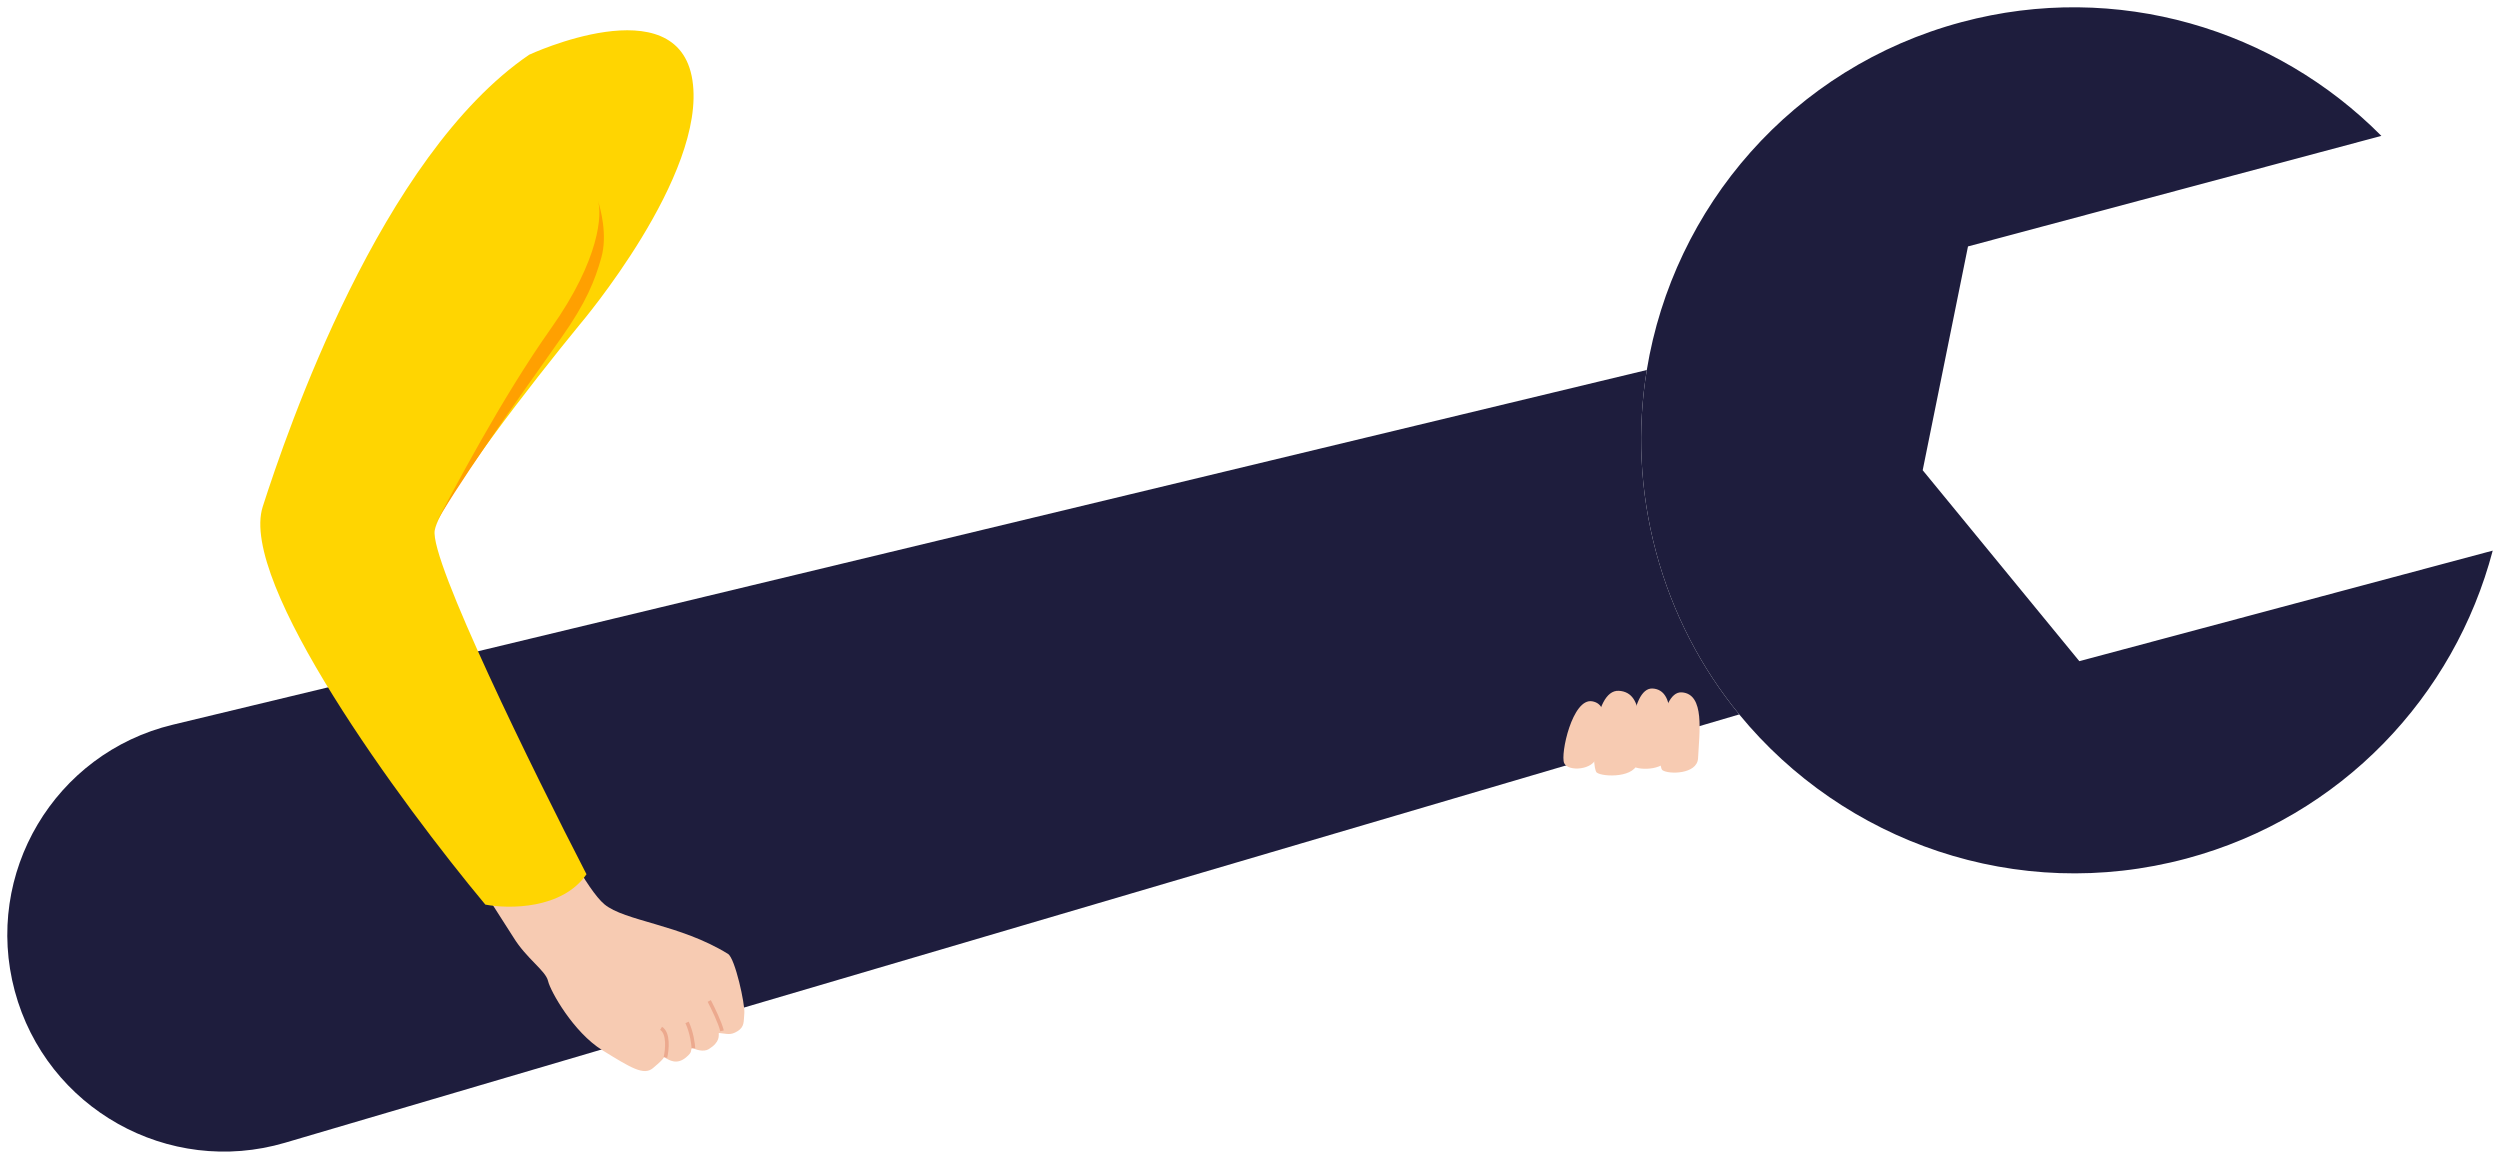 <svg width="343" height="159" viewBox="0 0 343 159" fill="none" xmlns="http://www.w3.org/2000/svg">
<path d="M227.212 75.747C229.474 84.169 233.434 91.683 238.625 98.017C252.968 115.519 276.706 124.016 299.959 117.799C321.283 112.096 336.761 95.473 342 75.546L285.285 90.712L263.793 64.515L270.009 33.809L326.724 18.643C312.204 3.999 290.471 -2.674 269.148 3.028C245.895 9.246 229.594 28.451 225.94 50.765C224.617 58.841 224.951 67.325 227.212 75.747Z" fill="#1E1D3D"/>
<path d="M23.71 99.43C7.494 103.332 -2.304 119.839 2.025 135.964C6.353 152.089 23.108 161.496 39.107 156.784L238.625 98.017C233.434 91.683 229.474 84.169 227.212 75.747C224.951 67.325 224.617 58.841 225.94 50.765L23.71 99.43Z" fill="#1E1D3D"/>
<path d="M99.879 130.872C100.87 131.484 102.233 137.835 102.123 138.991C102.014 140.148 102.178 140.861 101.192 141.477C100.207 142.092 99.769 141.821 98.62 141.723C98.583 142.108 98.828 142.953 97.251 143.937C96.54 144.381 95.39 144.011 94.952 143.74C94.678 144.183 95.086 144.266 94.131 145.069C92.871 146.127 91.85 145.495 91.12 145.044C90.937 145.34 90.594 145.699 89.587 146.545C88.328 147.603 86.576 146.521 82.635 144.085C78.694 141.649 75.519 136.015 75.191 134.588C74.863 133.16 72.235 131.537 70.429 128.584C68.984 126.222 65.51 121.29 63.868 117.419C66.014 112.38 71.951 109.562 74.652 108.783C76.294 114.286 80.677 122.187 82.91 124.057C85.702 126.394 93.311 126.812 99.879 130.872Z" fill="#F7CBB2"/>
<path fill-rule="evenodd" clip-rule="evenodd" d="M98.485 139.189C98.831 139.961 99.161 140.781 99.305 141.373L98.823 141.491C98.69 140.946 98.377 140.163 98.032 139.392C97.689 138.626 97.322 137.89 97.09 137.448L97.53 137.217C97.766 137.667 98.138 138.413 98.485 139.189ZM94.491 140.17C95.141 141.565 95.355 143.177 95.382 143.817L94.885 143.837C94.86 143.24 94.655 141.697 94.04 140.38L94.491 140.17ZM91.738 142.917C91.787 143.73 91.666 144.587 91.541 145.132L91.057 145.02C91.175 144.508 91.287 143.7 91.242 142.947C91.219 142.571 91.158 142.22 91.046 141.929C90.933 141.64 90.776 141.426 90.57 141.299L90.831 140.876C91.157 141.078 91.371 141.395 91.509 141.75C91.646 142.104 91.714 142.511 91.738 142.917Z" fill="#ECA98E"/>
<path d="M36.049 69.511C39.38 59.147 52.244 21.39 72.603 7.509C72.603 7.509 93 -2 95 11C97 24 79.543 44.526 79.543 44.526C73.22 52.238 60.387 68.679 59.647 72.751C58.906 76.822 73.219 105.911 80.468 119.947C77.136 124.759 69.826 124.728 66.587 124.111C55.019 110.23 32.717 79.876 36.049 69.511Z" fill="#FFD501"/>
<path fill-rule="evenodd" clip-rule="evenodd" d="M81.571 33.364C82.417 30.359 82.317 28.372 82.028 27.508C82.407 28.643 83.373 32.255 82.502 35.35C81.626 38.464 80.43 41.511 77.002 46.35C70.219 55.925 62.164 67.358 59.502 72.35C62.173 67.341 68.777 54.685 75.594 45.061C78.967 40.299 80.731 36.35 81.571 33.364Z" fill="#FFA001"/>
<path d="M228.982 103.498C228.872 105.735 224.907 105.735 224.095 105.14C223.284 104.544 223.561 94.243 226.754 94.465C229.947 94.686 229.153 99.988 228.982 103.498Z" fill="#F7CBB2"/>
<path d="M232.974 104.025C232.865 106.262 228.899 106.262 228.088 105.667C227.276 105.071 227.553 94.77 230.746 94.992C233.94 95.214 233.146 100.515 232.974 104.025Z" fill="#F7CBB2"/>
<path d="M224.708 104.385C224.591 106.768 219.91 106.627 219.082 106.002C218.253 105.376 218.45 94.561 222.115 94.779C225.78 94.997 224.891 100.646 224.708 104.385Z" fill="#F7CBB2"/>
<path d="M219.064 103.837C218.643 105.658 215.152 105.91 214.603 104.701C214.055 103.492 215.732 95.724 218.458 96.22C221.185 96.715 219.725 100.979 219.064 103.837Z" fill="#F7CBB2"/>
</svg>
